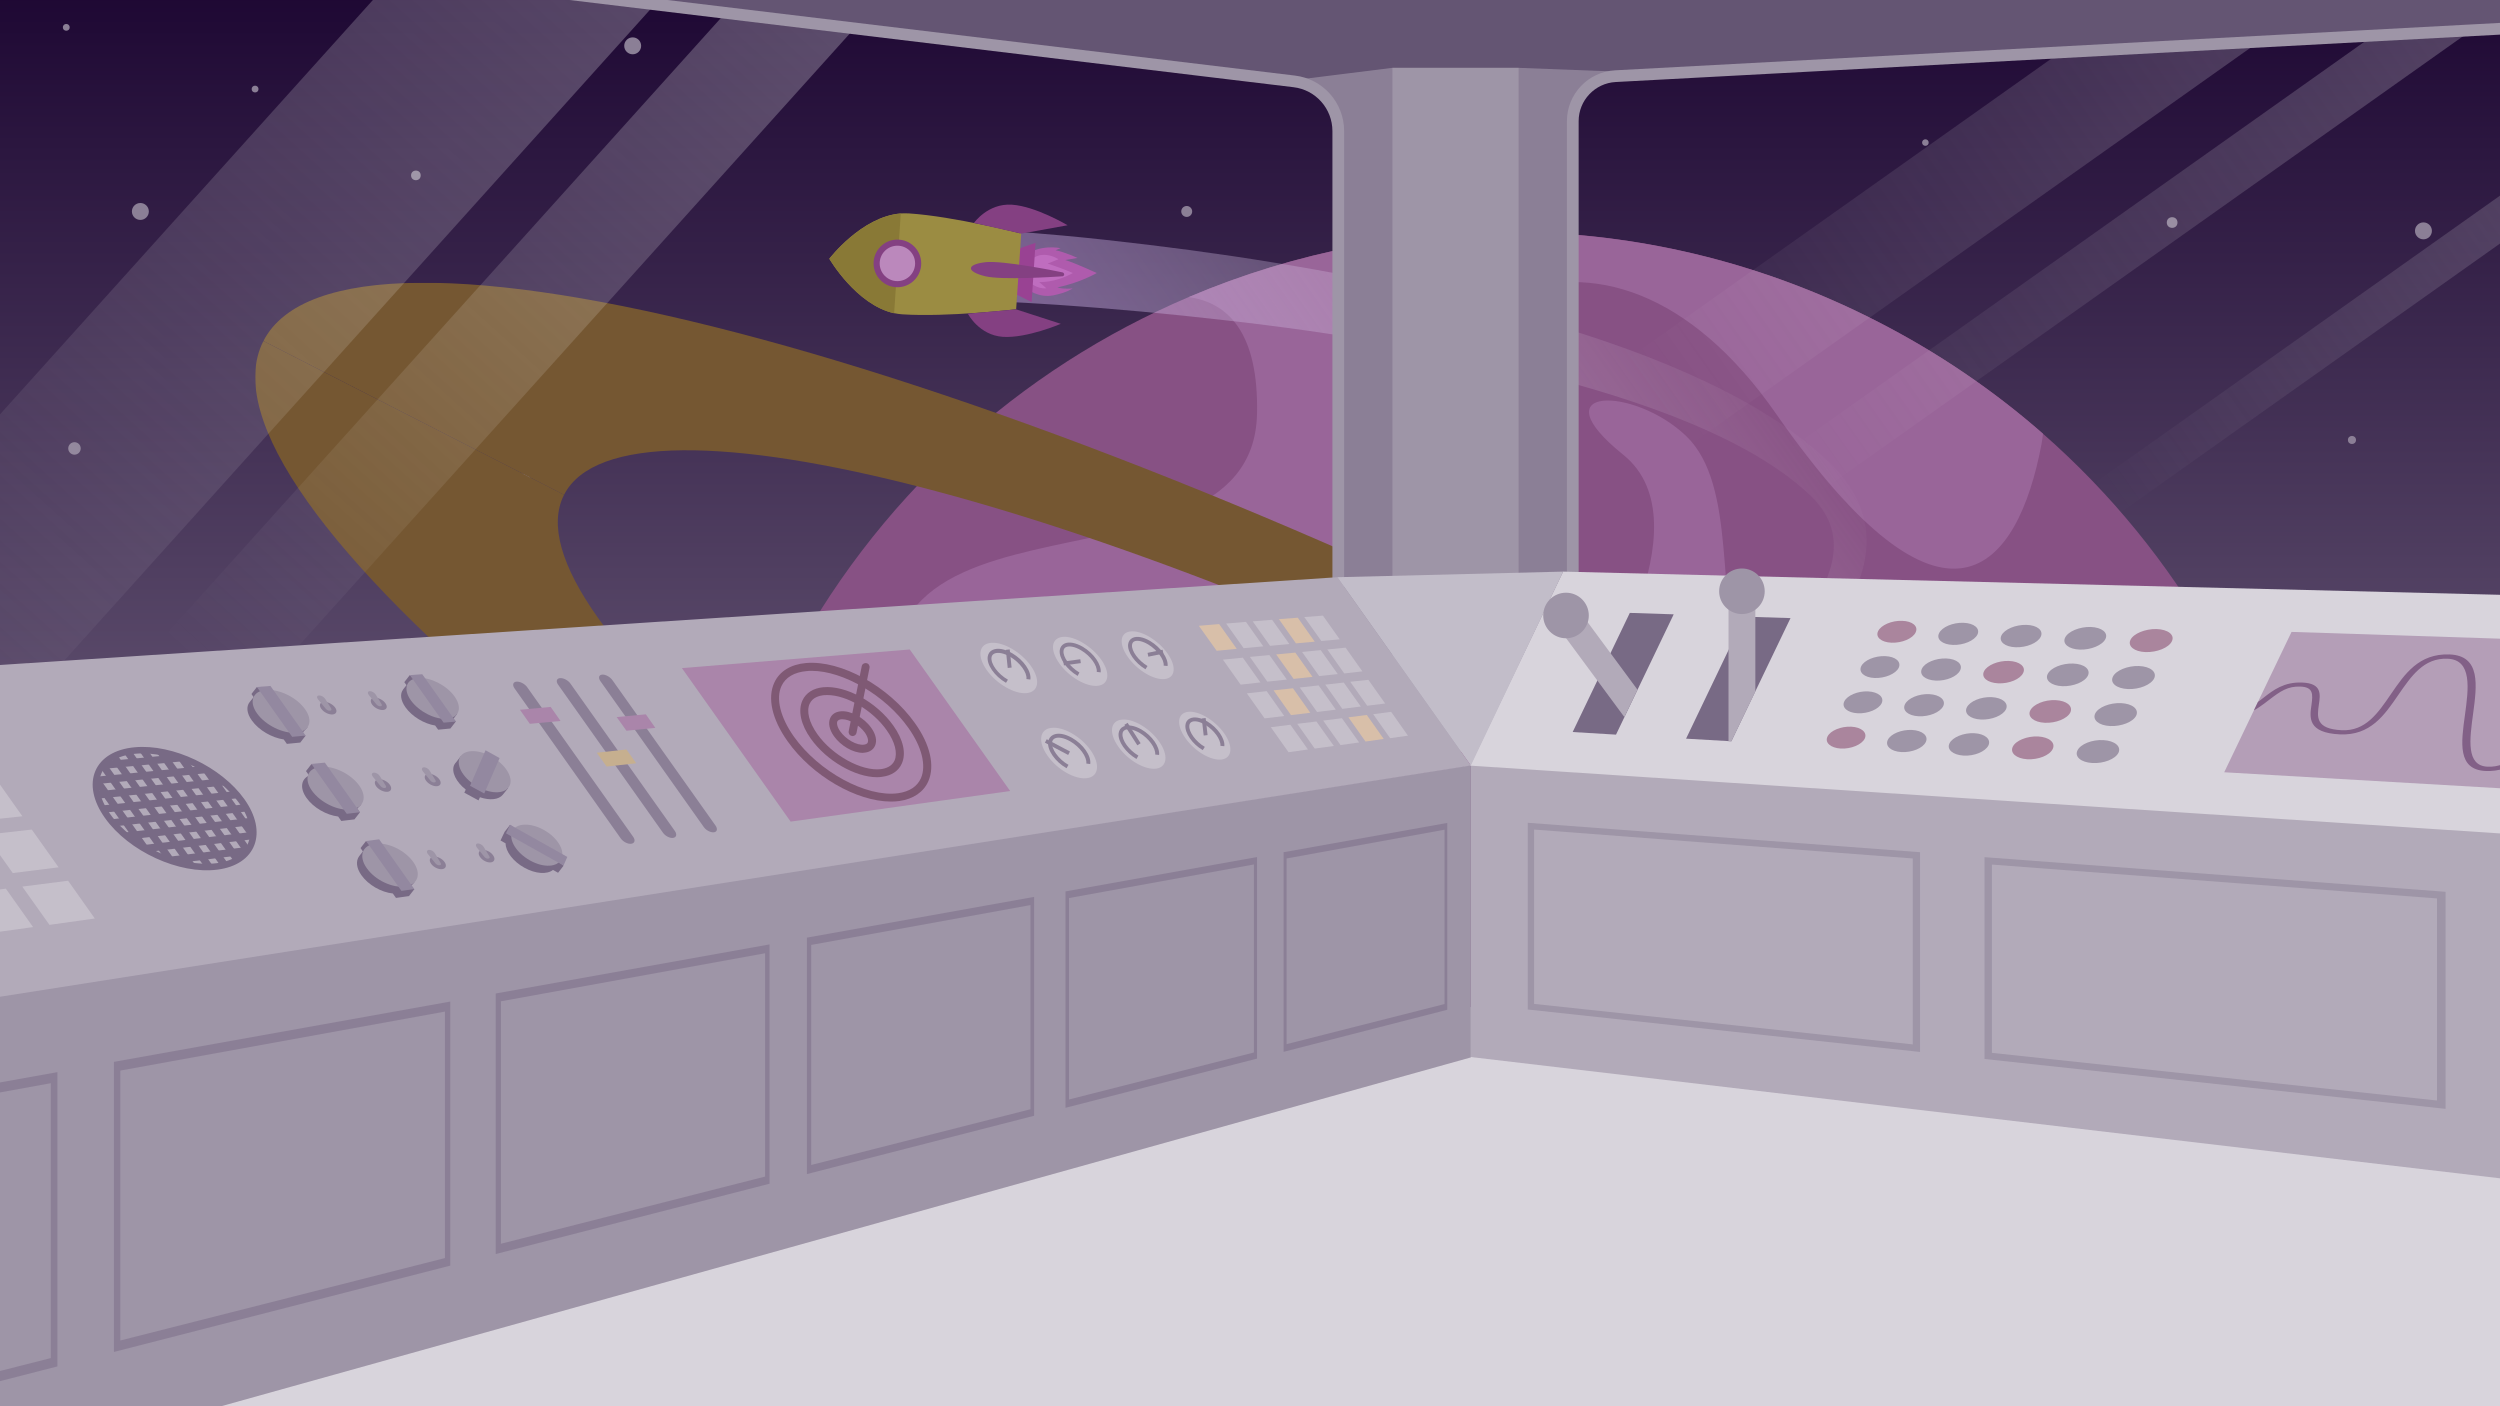 <?xml version="1.0" encoding="utf-8"?>
<!-- Generator: Adobe Illustrator 26.0.3, SVG Export Plug-In . SVG Version: 6.00 Build 0)  -->
<svg version="1.1" xmlns="http://www.w3.org/2000/svg" xmlns:xlink="http://www.w3.org/1999/xlink" x="0px" y="0px"
	 viewBox="0 0 1920 1080" style="enable-background:new 0 0 1920 1080;" xml:space="preserve">
<style type="text/css">
	
		.st0{clip-path:url(#SVGID_00000139996204594082281380000013061035740877845633_);fill:url(#sky_00000119108669697101515460000002789433925535388554_);}
	.st1{clip-path:url(#SVGID_00000139996204594082281380000013061035740877845633_);}
	.st2{fill:#8B7F96;}
	.st3{filter:url(#Adobe_OpacityMaskFilter);}
	.st4{fill:url(#SVGID_00000067197891607016381840000013061434934869162169_);}
	.st5{mask:url(#SVGID_00000040562037448067829580000005084805789800946325_);}
	.st6{fill:#755732;}
	.st7{filter:url(#Adobe_OpacityMaskFilter_00000163044205108915961530000003891651893021745026_);}
	.st8{fill:url(#SVGID_00000071555384117702094320000014336474511661965710_);}
	.st9{mask:url(#SVGID_00000064347999291595191880000010476287010359410106_);}
	.st10{fill:#875184;}
	.st11{fill:#996599;}
	.st12{filter:url(#Adobe_OpacityMaskFilter_00000097466563545219001990000009240018161455345568_);}
	.st13{fill:url(#SVGID_00000173861207502924129080000018043456741613644701_);}
	.st14{mask:url(#SVGID_00000015345910605781471070000017791382711586224044_);fill:#755732;}
	.st15{opacity:0.5;}
	.st16{fill:url(#SVGID_00000152242944063154675440000009609804584252960151_);}
	.st17{fill:#AF5BAD;}
	.st18{fill:#BF6DBF;}
	.st19{fill:#994293;}
	.st20{fill:#9B8C42;}
	.st21{fill:#897936;}
	.st22{fill:#844082;}
	.st23{fill:#BB88BC;}
	.st24{fill:url(#SVGID_00000101103145689325384470000015660146066864567454_);}
	.st25{fill:url(#SVGID_00000158002162108071877680000002011937813374787764_);}
	.st26{fill:url(#SVGID_00000004524131470913204190000005914890565582694050_);}
	.st27{fill:url(#SVGID_00000178919234741475508940000008875147648119869887_);}
	.st28{fill:url(#SVGID_00000123427869991973078760000015995305301129784241_);}
	.st29{clip-path:url(#SVGID_00000139996204594082281380000013061035740877845633_);fill:#645573;}
	.st30{fill:#9E95A7;}
	.st31{clip-path:url(#SVGID_00000139996204594082281380000013061035740877845633_);fill:#D8D4DC;}
	
		.st32{clip-path:url(#SVGID_00000139996204594082281380000013061035740877845633_);fill:none;stroke:#9E95A7;stroke-width:9;stroke-miterlimit:10;}
	.st33{fill:#B2AAB9;}
	.st34{fill:#D8D4DC;}
	.st35{fill:#786A85;}
	.st36{fill:#AA859D;}
	.st37{clip-path:url(#SVGID_00000026874644968782768240000008729036441117404856_);}
	.st38{fill:#B49EB7;}
	.st39{fill:#826087;}
	.st40{fill:#C5BFCA;}
	.st41{clip-path:url(#SVGID_00000049220570422253684170000001589617643363160767_);fill:#AA85AA;}
	.st42{clip-path:url(#SVGID_00000049220570422253684170000001589617643363160767_);}
	.st43{fill:#7F5974;}
	.st44{fill:#D8BFA9;}
	.st45{clip-path:url(#SVGID_00000023974343373693597360000000437940080557841794_);}
	.st46{fill:none;stroke:#786A85;stroke-width:5.679;stroke-miterlimit:10;}
	.st47{fill:#AA85AA;}
	.st48{fill:#C6AF8F;}
	.st49{fill:#9388A0;}
	.st50{fill:#C2BDC9;}
</style>
<g id="outside-space">
</g>
<g id="inside_ship">
	<g>
		<defs>
			<rect id="SVGID_1_" width="1920" height="1080"/>
		</defs>
		<clipPath id="SVGID_00000159462986375945011820000008546169859614417047_">
			<use xlink:href="#SVGID_1_"  style="overflow:visible;"/>
		</clipPath>
		
			<linearGradient id="sky_00000124866462485509431310000014935523226185423000_" gradientUnits="userSpaceOnUse" x1="960" y1="-67.57" x2="960" y2="617.27">
			<stop  offset="0" style="stop-color:#17002D"/>
			<stop  offset="1" style="stop-color:#645573"/>
		</linearGradient>
		
			<rect id="sky" x="-8.8" y="-61.6" style="clip-path:url(#SVGID_00000159462986375945011820000008546169859614417047_);fill:url(#sky_00000124866462485509431310000014935523226185423000_);" width="1937.7" height="1096.9"/>
		<g id="stars" style="clip-path:url(#SVGID_00000159462986375945011820000008546169859614417047_);">
			<circle class="st2" cx="1668.2" cy="170.9" r="4.1"/>
			<circle class="st2" cx="107.8" cy="162.4" r="6.5"/>
			<circle class="st2" cx="231.1" cy="299.5" r="2.3"/>
			<circle class="st2" cx="57.2" cy="344.4" r="4.8"/>
			<circle class="st2" cx="402.5" cy="368.7" r="5.1"/>
			<circle class="st2" cx="319.4" cy="134.7" r="3.7"/>
			<circle class="st2" cx="1806.3" cy="337.9" r="3.1"/>
			<circle class="st2" cx="1478.7" cy="109.5" r="2.5"/>
			<circle class="st2" cx="1861.2" cy="177.3" r="6.5"/>
			<circle class="st2" cx="485.9" cy="35.2" r="6.5"/>
			<circle class="st2" cx="195.9" cy="68.4" r="2.6"/>
			<circle class="st2" cx="50.9" cy="21" r="2.6"/>
			<circle class="st2" cx="911.4" cy="162.4" r="4.2"/>
		</g>
		<g id="planet" style="clip-path:url(#SVGID_00000159462986375945011820000008546169859614417047_);">
			<defs>
				<filter id="Adobe_OpacityMaskFilter" filterUnits="userSpaceOnUse" x="196" y="261.9" width="1958.1" height="1043.3">
					<feColorMatrix  type="matrix" values="1 0 0 0 0  0 1 0 0 0  0 0 1 0 0  0 0 0 1 0"/>
				</filter>
			</defs>
			
				<mask maskUnits="userSpaceOnUse" x="196" y="261.9" width="1958.1" height="1043.3" id="SVGID_00000152263561898079254520000001713869265929070270_">
				<g class="st3">
					
						<linearGradient id="SVGID_00000080206372535986383300000016204232705681491862_" gradientUnits="userSpaceOnUse" x1="1080.253" y1="793.118" x2="1835.663" y2="537.856" gradientTransform="matrix(0.89 0.456 0.456 -0.89 -900.457 429.946)">
						<stop  offset="0" style="stop-color:#FFFFFF"/>
						<stop  offset="0.157" style="stop-color:#FCFCFC"/>
						<stop  offset="0.287" style="stop-color:#F1F1F1"/>
						<stop  offset="0.407" style="stop-color:#E0E0E0"/>
						<stop  offset="0.521" style="stop-color:#C8C8C8"/>
						<stop  offset="0.631" style="stop-color:#A9A9A9"/>
						<stop  offset="0.739" style="stop-color:#828282"/>
						<stop  offset="0.843" style="stop-color:#545454"/>
						<stop  offset="0.943" style="stop-color:#212121"/>
						<stop  offset="1" style="stop-color:#000000"/>
					</linearGradient>
					<polygon style="fill:url(#SVGID_00000080206372535986383300000016204232705681491862_);" points="2242.5,1239 162.1,174.6 
						-45.8,581.1 2034.5,1645.4 					"/>
				</g>
			</mask>
			<g style="mask:url(#SVGID_00000152263561898079254520000001713869265929070270_);">
				<path class="st6" d="M2154.1,1260.5c-61,119.2-547.4-7.7-1086.3-283.5c-539-275.8-926.4-595.9-865.5-715.1l230.9,118.1
					c-46.5,91,249.2,335.4,660.7,545.9c411.4,210.5,782.7,307.4,829.3,216.4L2154.1,1260.5z"/>
			</g>
			<defs>
				
					<filter id="Adobe_OpacityMaskFilter_00000047025780902557693460000017448326568301089670_" filterUnits="userSpaceOnUse" x="533.5" y="178.1" width="1247.7" height="1247.7">
					<feColorMatrix  type="matrix" values="1 0 0 0 0  0 1 0 0 0  0 0 1 0 0  0 0 0 1 0"/>
				</filter>
			</defs>
			
				<mask maskUnits="userSpaceOnUse" x="533.5" y="178.1" width="1247.7" height="1247.7" id="SVGID_00000112634179300967993500000004086449857139724438_">
				<g style="filter:url(#Adobe_OpacityMaskFilter_00000047025780902557693460000017448326568301089670_);">
					
						<radialGradient id="SVGID_00000067209354828104339050000000224669284081407371_" cx="2528.988" cy="483.383" r="889.471" fx="2534.306" fy="484.528" gradientTransform="matrix(0.89 0.456 0.456 -0.89 -900.457 429.946)" gradientUnits="userSpaceOnUse">
						<stop  offset="0.27" style="stop-color:#000000"/>
						<stop  offset="0.361" style="stop-color:#040404"/>
						<stop  offset="0.452" style="stop-color:#101010"/>
						<stop  offset="0.544" style="stop-color:#242424"/>
						<stop  offset="0.636" style="stop-color:#414141"/>
						<stop  offset="0.729" style="stop-color:#656565"/>
						<stop  offset="0.822" style="stop-color:#929292"/>
						<stop  offset="0.913" style="stop-color:#C6C6C6"/>
						<stop  offset="1" style="stop-color:#FFFFFF"/>
					</radialGradient>
					<circle style="fill:url(#SVGID_00000067209354828104339050000000224669284081407371_);" cx="1157.4" cy="801.9" r="763.7"/>
				</g>
			</mask>
			<g style="mask:url(#SVGID_00000112634179300967993500000004086449857139724438_);">
				<path class="st10" d="M1712.7,1086c-156.9,306.7-532.7,428.1-839.3,271.2c-306.7-156.9-428.1-532.7-271.2-839.3
					c69.2-135.3,181.1-234.6,310.8-289.8c164.3-69.9,357.2-69.1,528.5,18.6c46.9,24,89.6,53.2,127.5,86.4
					C1778.8,517,1845.5,826.3,1712.7,1086z"/>
				<path class="st11" d="M1569,333.1c-0.3,2.7-0.6,5.3-1.1,7.9c-18.3,96.7-73.1,164.7-204-23.4
					c-130.9-188.1-309.3-94.5-336.7,125.7c-17.4,139.9-208.9,407.4-319.8,154.2c-110.8-253.2,254.8-120.3,258-279.8
					c1.3-62.9-22.8-85.4-52.4-89.5c164.3-69.9,357.2-69.1,528.5,18.6C1488.4,270.7,1531,299.8,1569,333.1z"/>
				<path class="st11" d="M1220.2,540.6c0,0,92.3-138.4,26.4-191.4s8.3-52.6,48.3-14.4s22.1,129.6,42.9,176.9
					S1220.2,540.6,1220.2,540.6L1220.2,540.6z"/>
			</g>
			<defs>
				
					<filter id="Adobe_OpacityMaskFilter_00000037685514441222451110000017897757557014154661_" filterUnits="userSpaceOnUse" x="202.3" y="217.2" width="1958.1" height="1043.3">
					<feColorMatrix  type="matrix" values="1 0 0 0 0  0 1 0 0 0  0 0 1 0 0  0 0 0 1 0"/>
				</filter>
			</defs>
			
				<mask maskUnits="userSpaceOnUse" x="202.3" y="217.2" width="1958.1" height="1043.3" id="SVGID_00000017486085172055201660000005154414458776673459_">
				<g style="filter:url(#Adobe_OpacityMaskFilter_00000037685514441222451110000017897757557014154661_);">
					
						<linearGradient id="SVGID_00000033360008568864399840000011328238617690138009_" gradientUnits="userSpaceOnUse" x1="893.833" y1="1101.32" x2="2572.904" y2="533.941" gradientTransform="matrix(0.89 0.456 0.456 -0.89 -900.457 429.946)">
						<stop  offset="0" style="stop-color:#FFFFFF"/>
						<stop  offset="0.157" style="stop-color:#FCFCFC"/>
						<stop  offset="0.287" style="stop-color:#F1F1F1"/>
						<stop  offset="0.407" style="stop-color:#E0E0E0"/>
						<stop  offset="0.521" style="stop-color:#C8C8C8"/>
						<stop  offset="0.631" style="stop-color:#A9A9A9"/>
						<stop  offset="0.739" style="stop-color:#828282"/>
						<stop  offset="0.843" style="stop-color:#545454"/>
						<stop  offset="0.943" style="stop-color:#212121"/>
						<stop  offset="1" style="stop-color:#000000"/>
					</linearGradient>
					<polygon style="fill:url(#SVGID_00000033360008568864399840000011328238617690138009_);" points="2335.8,979 309.1,-57.9 
						76.5,396.6 2103.3,1433.5 					"/>
				</g>
			</mask>
			<path style="mask:url(#SVGID_00000017486085172055201660000005154414458776673459_);fill:#755732;" d="M2154.1,1260.5
				c61-119.2-326.5-439.4-865.5-715.1C749.7,269.6,263.3,142.8,202.3,261.9l230.9,118.1c46.5-91,417.8,5.9,829.3,216.4
				c411.4,210.5,707.3,454.9,660.7,545.9L2154.1,1260.5z"/>
		</g>
		<g id="spaceship" style="clip-path:url(#SVGID_00000159462986375945011820000008546169859614417047_);">
			<g class="st15">
				
					<linearGradient id="SVGID_00000165936960641259600970000012289634599579252133_" gradientUnits="userSpaceOnUse" x1="1305.827" y1="188.534" x2="935.348" y2="451.125">
					<stop  offset="0" style="stop-color:#F7F6F6;stop-opacity:0"/>
					<stop  offset="1" style="stop-color:#C1A4DD"/>
				</linearGradient>
				<path style="fill:url(#SVGID_00000165936960641259600970000012289634599579252133_);" d="M783.2,178.2l8.4,0.6l8.2,0.7l16.4,1.4
					c10.9,1,21.8,2.1,32.7,3.3c21.8,2.4,43.5,5,65.2,7.9c10.9,1.5,21.7,3,32.5,4.6c10.8,1.6,21.6,3.3,32.5,5.1
					c21.6,3.5,43.2,7.4,64.7,11.5c21.5,4.2,43,8.8,64.4,13.7c21.4,5,42.7,10.3,63.9,16.3c21.2,6,42.3,12.5,63.2,19.7
					c20.9,7.2,41.6,15.2,62,24.3c20.4,9.1,40.4,19.2,59.6,31.2c9.6,6,19,12.4,28.1,19.5c4.5,3.5,8.9,7.2,13.3,11.1
					c2.2,1.9,4.3,3.9,6.4,5.9l3.1,3.1c1,1,2.1,2.2,3.2,3.3c4.2,4.6,8.1,9.6,11.4,15.2c1.6,2.8,3.2,5.6,4.5,8.6
					c0.7,1.5,1.3,3,1.9,4.5c0.5,1.6,1.1,3.1,1.6,4.7c1.9,6.3,3,12.9,3.1,19.5c0.2,6.5-0.6,13-1.9,19.1c-2.8,12.3-7.9,23.4-13.9,33.4
					c-6.1,10-13.1,19.1-20.6,27.6c-15,16.9-31.8,31.6-49.2,45c-17.4,13.5-35.6,25.8-54.1,37.3c-9.3,5.8-18.6,11.4-28.1,16.8
					c-9.5,5.4-19,10.6-28.7,15.7c-19.3,10.1-38.8,19.7-58.7,28.4c9.5-5.3,18.8-10.9,28-16.5c9.3-5.6,18.4-11.4,27.5-17.3
					c9.1-5.9,18.1-11.8,27-18c8.9-6.1,17.7-12.3,26.4-18.7c8.7-6.4,17.2-13,25.6-19.7c8.4-6.7,16.6-13.6,24.6-20.7
					c8-7.1,15.7-14.5,23-22c7.4-7.6,14.4-15.4,20.8-23.6c6.4-8.2,12.1-16.7,16.8-25.5c4.6-8.8,8.1-17.9,9.6-26.9
					c1.5-9,0.8-17.7-2.1-25.6c-0.3-1-0.8-2-1.2-3c-0.5-1-0.9-1.9-1.4-2.9c-1-1.9-2.1-3.8-3.4-5.6c-2.5-3.6-5.4-7.1-8.7-10.3
					c-0.9-0.8-1.6-1.6-2.6-2.4l-2.8-2.5c-1.9-1.6-3.8-3.3-5.8-4.9c-3.9-3.2-8-6.2-12.2-9.2c-8.4-5.9-17.2-11.3-26.2-16.3
					c-18.2-10-37.4-18.6-57-26.2c-39.4-15.2-80.4-26.8-122-36.6c-41.6-9.7-83.7-17.6-126.1-24.1c-21.2-3.3-42.4-6.3-63.7-9
					c-10.6-1.4-21.3-2.6-32-3.8c-10.7-1.2-21.3-2.4-32-3.5c-21.4-2.2-42.8-4.2-64.2-5.9c-10.7-0.9-21.4-1.6-32.1-2.4l-16-1l-8-0.5
					l-7.8-0.4L783.2,178.2z"/>
			</g>
			<g>
				<g>
					<path class="st17" d="M784.4,218.8c4.8,4.3,14,10.2,24.7,8s14.7-5.3,14.7-5.3s-7.2,0.8-11.7-0.8c17.6-3.6,30.2-11,30.2-11
						s-16.8-7.8-24.2-10l9.4-1.6c0,0-9.4-4.4-16.8-5.9l3.8-1.6c0,0-16.4-3.6-28.4,6.5C773.8,207.1,780.4,215.1,784.4,218.8z"/>
					<path class="st18" d="M824,209.7c-14.3,7.8-25.9,6.9-25.9,6.9l5.5,4.8c-7,0.7-12.7-4.2-15-6.5c-2.3-2.3-3.4-4.5-3.2-6.6
						c0.2-2.8,2.5-5.5,4.4-7.3c3.3-3.1,7-4.9,10.4-5.2c5.4-0.5,10.2,1.7,12.7,3.3l-8.3,3.3C807.7,203.4,819.8,207.7,824,209.7z"/>
				</g>
				<polygon class="st19" points="795.3,186.5 792.3,232 775.4,223.6 777.5,192.6 				"/>
				<path class="st20" d="M698.1,163.9c34.9,2.3,86.2,15.5,86.2,15.5l-3.9,58.1c0,0-52.7,6.2-87.5,3.9c-2.1-0.1-4.2-0.5-6.3-0.9
					c-29.1-6.4-49.7-41.8-49.7-41.8s24.7-32.4,54.9-34.8C693.8,163.8,696,163.8,698.1,163.9z"/>
				<path class="st21" d="M691.8,164l-5.1,76.6c-29.1-6.4-49.7-41.8-49.7-41.8S661.6,166.4,691.8,164z"/>
				<circle class="st22" cx="689.2" cy="202.3" r="18.3"/>
				<circle class="st23" cx="689.2" cy="202.3" r="13.6"/>
				<path class="st22" d="M743.3,240.9c0,0,8.5,16.5,26.9,17.8c18.4,1.2,44.5-10,44.5-10l-34.3-11.1L743.3,240.9z"/>
				<path class="st22" d="M748,171.2c0,0,10.7-15.2,29.1-14c18.4,1.2,42.8,15.8,42.8,15.8l-35.5,6.4L748,171.2z"/>
				<path class="st22" d="M817.3,210.8L817.3,210.8c-0.1,0.8-0.7,1.4-1.4,1.4c-7.7,0.5-45.9,3-59.1,0c-3.1-0.7-11.3-3.1-11.1-6.2
					c0.2-3.2,8.6-4.4,11.8-4.7c13.5-1.1,51.1,6.3,58.6,7.9C816.8,209.4,817.3,210.1,817.3,210.8z"/>
			</g>
		</g>
		<g id="r-reflection" style="clip-path:url(#SVGID_00000159462986375945011820000008546169859614417047_);">
			
				<linearGradient id="SVGID_00000112602371133542550060000005130090973421645741_" gradientUnits="userSpaceOnUse" x1="1097.251" y1="-1382.899" x2="1097.251" y2="-422.837" gradientTransform="matrix(0.289 0.408 -0.7 0.496 658.102 72.772)">
				<stop  offset="0" style="stop-color:#FFFFFF;stop-opacity:0.3"/>
				<stop  offset="1" style="stop-color:#F7F6F6;stop-opacity:0"/>
			</linearGradient>
			<polygon style="fill:url(#SVGID_00000112602371133542550060000005130090973421645741_);" points="1163.9,436.7 1116.7,370.2 
				1898.7,-184.1 1945.9,-117.5 			"/>
			
				<linearGradient id="SVGID_00000122711542813540396050000004420008087582116285_" gradientUnits="userSpaceOnUse" x1="1446.696" y1="-1464.56" x2="1446.696" y2="-494.648" gradientTransform="matrix(0.143 0.202 -0.7 0.496 830.699 316.284)">
				<stop  offset="0" style="stop-color:#FFFFFF;stop-opacity:0.3"/>
				<stop  offset="1" style="stop-color:#F7F6F6;stop-opacity:0"/>
			</linearGradient>
			<polygon style="fill:url(#SVGID_00000122711542813540396050000004420008087582116285_);" points="1272.7,466.5 1249.3,433.6 
				2031.3,-120.6 2054.6,-87.7 			"/>
			
				<linearGradient id="SVGID_00000065051582916386762150000007454706992174079622_" gradientUnits="userSpaceOnUse" x1="2420.665" y1="-1535.145" x2="2420.665" y2="-266.019" gradientTransform="matrix(0.106 0.15 -0.7 0.496 868.017 368.934)">
				<stop  offset="0" style="stop-color:#FFFFFF;stop-opacity:0.3"/>
				<stop  offset="0.658" style="stop-color:#F7F6F6;stop-opacity:0"/>
			</linearGradient>
			<polygon style="fill:url(#SVGID_00000065051582916386762150000007454706992174079622_);" points="1405.6,551.7 1388.2,527.2 
				2170.2,-27.1 2187.5,-2.6 			"/>
		</g>
		<g id="l-reflection" style="clip-path:url(#SVGID_00000159462986375945011820000008546169859614417047_);">
			
				<linearGradient id="SVGID_00000142155043413346354040000011211821350934200763_" gradientUnits="userSpaceOnUse" x1="108.911" y1="-285.783" x2="108.911" y2="983.343" gradientTransform="matrix(0.743 0.669 -0.574 0.638 288.616 -43.317)">
				<stop  offset="0" style="stop-color:#FFFFFF;stop-opacity:0.3"/>
				<stop  offset="0.846" style="stop-color:#F7F6F6;stop-opacity:0"/>
			</linearGradient>
			<polygon style="fill:url(#SVGID_00000142155043413346354040000011211821350934200763_);" points="-64.6,633.9 -185.9,524.8 
				455.3,-187.7 576.6,-78.5 			"/>
			
				<linearGradient id="SVGID_00000094618003808387683390000012991159955559644092_" gradientUnits="userSpaceOnUse" x1="78.472" y1="-331.659" x2="78.472" y2="937.466" gradientTransform="matrix(0.372 0.335 -0.574 0.638 464.574 115.046)">
				<stop  offset="0" style="stop-color:#FFFFFF;stop-opacity:0.3"/>
				<stop  offset="0.725" style="stop-color:#F7F6F6;stop-opacity:0"/>
			</linearGradient>
			<polygon style="fill:url(#SVGID_00000094618003808387683390000012991159955559644092_);" points="55.6,689.1 -5,634.5 
				636.2,-77.9 696.8,-23.3 			"/>
		</g>
		<polygon id="ceiling" style="clip-path:url(#SVGID_00000159462986375945011820000008546169859614417047_);fill:#645573;" points="
			-118.3,-71.5 1027.7,66.5 1207.9,60.3 1977.7,19.1 1977.7,-71.5 		"/>
		<g id="post_2_" style="clip-path:url(#SVGID_00000159462986375945011820000008546169859614417047_);">
			<path id="post_1_" class="st2" d="M990.1,62l79.2-9.9h96.9l109.6,4.2c0,0-42.3,3.1-54,10.2c-4.8,3-13.9,18-13.9,18v478.3
				l-180.2-12.3V96.1c0,0-7.3-19.1-12.2-23.6C1010.5,67.9,990.1,62,990.1,62z"/>
			<g id="post">
				<polygon class="st30" points="1069.4,52.1 1166.3,52.1 1166.3,583.2 1069.4,570.2 				"/>
			</g>
		</g>
		<path id="floor" style="clip-path:url(#SVGID_00000159462986375945011820000008546169859614417047_);fill:#D8D4DC;" d="
			M-202.2,1164.2c8-2.7,1311.7-393.1,1311.7-393.1l886.8,105.7l-18.6,273.7L-202.2,1164.2z"/>
		
			<path id="r-window" style="clip-path:url(#SVGID_00000159462986375945011820000008546169859614417047_);fill:none;stroke:#9E95A7;stroke-width:9;stroke-miterlimit:10;" d="
			M1977.7,526.3L1207.9,493V93c0-18.3,14.4-33.5,32.7-34.5l737.1-39.5V526.3z"/>
		
			<path id="l-window" style="clip-path:url(#SVGID_00000159462986375945011820000008546169859614417047_);fill:none;stroke:#9E95A7;stroke-width:9;stroke-miterlimit:10;" d="
			M-205.2,600.1L992.9,486.6c19.8-1.9,34.9-18.5,34.9-38.3V100.7c0-19.5-14.5-35.9-33.9-38.2L-204.3-81.8
			c-22.9-2.8-43.1,15.1-43.1,38.2v605.4C-247.3,584.5-227.8,602.2-205.2,600.1z"/>
		<g id="control_panel" style="clip-path:url(#SVGID_00000159462986375945011820000008546169859614417047_);">
			<g>
				<polygon class="st33" points="3038.9,1036.8 1129.5,811.8 1129.5,587.4 3038.9,712.5 				"/>
				<g>
					<path class="st30" d="M1474.6,807.9l-301.3-32.6V631.9l301.3,22.6V807.9z M1178.2,771l290.8,31.1V659.3l-290.8-22.2V771z"/>
				</g>
				<g>
					<path class="st30" d="M1878.2,851.6l-354.1-38.3v-155l354.1,26.6V851.6z M1529.8,808.6l341.8,36.6V690L1529.8,664V808.6z"/>
				</g>
				<g>
					<path class="st30" d="M2358.9,903.6l-422.2-45.7V689.3l422.2,31.7V903.6z M1943.5,852.9l407.4,43.6v-170l-407.4-31.1V852.9z"/>
				</g>
				<g>
					<path class="st30" d="M2941.1,966.6l-511.9-55.4v-185l511.9,38.4V966.6z M2437.4,905.8l494,52.9V770.8l-494-37.7V905.8z"/>
				</g>
			</g>
			<g>
				<polygon class="st30" points="1129.6,812.1 -338.6,1221.9 -338.6,817.6 1129.6,587.5 				"/>
				<g>
					<g>
						<path class="st2" d="M44.1,1049.4l-324.9,83.4V881.6l324.9-58.2V1049.4z M-274.5,1122.7L39,1043V831.9l-313.6,57V1122.7z"/>
					</g>
					<g>
						<path class="st2" d="M345.8,972l-258.3,66.3V815.5l258.3-46.3V972z M92.4,1029.5l249.3-63.3V776.9L92.4,822.2V1029.5z"/>
					</g>
					<g>
						<path class="st2" d="M591,909.1l-210.3,54V763L591,725.3V909.1z M384.7,955.2l202.9-51.6V732.1L384.7,769V955.2z"/>
					</g>
					<g>
						<path class="st2" d="M794.2,856.9l-174.5,44.8V720.1l174.5-31.3V856.9z M623,894.7l168.4-42.8V695.1L623,725.7V894.7z"/>
					</g>
					<g>
						<path class="st2" d="M965.4,813l-147.1,37.8V684.6l147.1-26.4V813z M821,844.4l142-36.1V663.9l-142,25.8V844.4z"/>
					</g>
					<g>
						<path class="st2" d="M1111.5,775.5l-125.7,32.3V654.5l125.7-22.5V775.5z M988.1,801.9l121.3-30.8V637.2l-121.3,22.1V801.9z"/>
					</g>
				</g>
			</g>
			<g id="r-control-panel">
				<polygon class="st34" points="3038.8,484.5 1200.5,439 1129,588 2932.2,706.7 				"/>
				<polygon class="st35" points="1241.1,564.2 1207.8,562.2 1251.7,470.7 1285.4,471.8 				"/>
				<polygon class="st35" points="1329.7,569.3 1294.9,567.3 1339.8,473.6 1375.1,474.7 				"/>
				<g>
					<g>
						<path class="st36" d="M1471.2,485.7c-2.2,4.7-10.5,8.2-18.5,7.9c-7.9-0.3-12.6-4.3-10.3-8.9c2.2-4.6,10.4-8.2,18.4-7.9
							C1468.8,477,1473.5,481,1471.2,485.7z"/>
						<path class="st30" d="M1518.7,487.3c-2.3,4.7-10.7,8.3-18.9,8c-8.1-0.3-12.9-4.3-10.6-9c2.2-4.7,10.6-8.3,18.8-8
							C1516.1,478.6,1520.9,482.6,1518.7,487.3z"/>
						<path class="st30" d="M1567.3,489c-2.3,4.8-10.9,8.4-19.3,8.1c-8.3-0.3-13.2-4.4-10.9-9.1s10.8-8.3,19.2-8.1
							C1564.6,480.1,1569.6,484.2,1567.3,489z"/>
						<path class="st30" d="M1617,490.7c-2.3,4.8-11.2,8.5-19.7,8.2c-8.5-0.3-13.6-4.4-11.3-9.2c2.3-4.8,11.1-8.4,19.6-8.2
							C1614.2,481.8,1619.3,485.9,1617,490.7z"/>
						<path class="st36" d="M1668,492.5c-2.3,4.9-11.4,8.6-20.2,8.3c-8.7-0.3-13.9-4.5-11.6-9.4c2.3-4.8,11.3-8.5,20-8.3
							C1665.1,483.4,1670.4,487.6,1668,492.5z"/>
					</g>
					<g>
						<path class="st30" d="M1439.7,520.7c-7.9-0.3-12.5-4.4-10.3-9c2.2-4.6,10.4-8.1,18.4-7.8c8,0.3,12.6,4.3,10.4,9
							C1455.9,517.5,1447.7,521,1439.7,520.7z"/>
						<path class="st30" d="M1426.7,547.8c-7.9-0.4-12.5-4.5-10.3-9.1c2.2-4.6,10.4-8.1,18.3-7.7c7.9,0.4,12.6,4.4,10.4,9.1
							C1442.9,544.7,1434.6,548.2,1426.7,547.8z"/>
						<path class="st36" d="M1413.7,574.9c-7.9-0.5-12.4-4.6-10.2-9.2c2.2-4.6,10.4-8,18.3-7.6c7.9,0.4,12.5,4.5,10.3,9.2
							C1429.8,571.9,1421.6,575.3,1413.7,574.9z"/>
					</g>
					<g>
						<path class="st30" d="M1486.6,522.7c-8.1-0.4-12.8-4.4-10.6-9.1c2.2-4.7,10.6-8.2,18.7-7.9c8.2,0.3,13,4.4,10.7,9.1
							C1503.2,519.5,1494.8,523.1,1486.6,522.7z"/>
						<path class="st30" d="M1473.5,550.1c-8.1-0.4-12.8-4.5-10.5-9.2s10.6-8.2,18.7-7.8c8.1,0.4,12.9,4.5,10.7,9.2
							C1490,547.1,1481.6,550.5,1473.5,550.1z"/>
						<path class="st30" d="M1460.3,577.6c-8.1-0.5-12.7-4.6-10.5-9.3s10.6-8.1,18.6-7.7c8.1,0.4,12.9,4.6,10.6,9.3
							C1476.8,574.6,1468.4,578,1460.3,577.6z"/>
					</g>
					<g>
						<path class="st36" d="M1534.6,524.8c-8.3-0.4-13.2-4.5-10.9-9.2s10.8-8.3,19.1-8c8.4,0.3,13.3,4.5,11,9.2
							C1551.6,521.6,1543,525.2,1534.6,524.8z"/>
						<path class="st30" d="M1521.3,552.6c-8.3-0.4-13.1-4.6-10.8-9.3c2.3-4.7,10.8-8.3,19.1-7.9c8.3,0.4,13.2,4.6,11,9.3
							C1538.3,549.5,1529.6,553,1521.3,552.6z"/>
						<path class="st30" d="M1508,580.3c-8.2-0.5-13.1-4.7-10.8-9.4s10.8-8.2,19-7.8c8.3,0.4,13.2,4.7,10.9,9.4
							S1516.3,580.8,1508,580.3z"/>
					</g>
					<g>
						<path class="st30" d="M1583.8,527c-8.5-0.4-13.5-4.6-11.2-9.3c2.3-4.8,11-8.4,19.6-8.1c8.6,0.3,13.6,4.5,11.3,9.3
							C1601.2,523.7,1592.4,527.3,1583.8,527z"/>
						<path class="st36" d="M1570.4,555.1c-8.5-0.4-13.5-4.7-11.2-9.4c2.3-4.8,11-8.4,19.5-8c8.5,0.4,13.6,4.6,11.3,9.5
							C1587.7,551.9,1578.9,555.5,1570.4,555.1z"/>
						<path class="st36" d="M1556.9,583.1c-8.4-0.5-13.4-4.8-11.1-9.6s11-8.3,19.5-7.9c8.5,0.5,13.5,4.7,11.2,9.6
							S1565.4,583.6,1556.9,583.1z"/>
					</g>
					<g>
						<path class="st30" d="M1634.2,529.2c-8.7-0.4-13.9-4.6-11.5-9.5c2.3-4.8,11.3-8.5,20-8.2c8.8,0.3,14,4.6,11.7,9.5
							C1652,525.9,1643,529.6,1634.2,529.2z"/>
						<path class="st30" d="M1620.6,557.6c-8.7-0.4-13.8-4.7-11.5-9.6c2.3-4.8,11.2-8.4,19.9-8c8.7,0.4,13.9,4.7,11.6,9.6
							C1638.3,554.4,1629.3,558,1620.6,557.6z"/>
						<path class="st30" d="M1606.9,586c-8.7-0.5-13.8-4.8-11.4-9.7c2.3-4.8,11.2-8.4,19.9-7.9c8.7,0.5,13.9,4.8,11.6,9.7
							C1624.6,583,1615.6,586.5,1606.9,586z"/>
					</g>
				</g>
				<g>
					<defs>
						<polygon id="SVGID_00000158710309156313781320000004345580069521953409_" points="2055,613.2 1708.2,593.1 1759.9,485.3 
							2110.9,496.7 						"/>
					</defs>
					<clipPath id="SVGID_00000100340700240981952630000013255840821440454275_">
						<use xlink:href="#SVGID_00000158710309156313781320000004345580069521953409_"  style="overflow:visible;"/>
					</clipPath>
					<g style="clip-path:url(#SVGID_00000100340700240981952630000013255840821440454275_);">
						<polygon class="st38" points="2055,613.2 1708.2,593.1 1759.9,485.3 2110.9,496.7 						"/>
					</g>
					<g style="clip-path:url(#SVGID_00000100340700240981952630000013255840821440454275_);">
						<path class="st39" d="M1908.6,592.1c-21.3-1.2-18.5-21.6-15.5-43.1c2.7-19.9,5.8-42.4-13.4-43.1
							c-18.3-0.7-27.7,13.2-37.8,27.8c-10.6,15.5-21.5,31.4-44.9,30.3c-24.9-1.2-23.2-13-21.8-22.5c1.2-8.5,1.4-13.8-8.4-14.2
							c-9.8-0.4-15.5,3.6-24,10.1c-10.1,7.8-22.7,17.6-49.9,16.2c-9.2-0.4-15.7-2.6-19.5-6.4c-11-11.2,6.2-33.2,6.9-34.2l5.1,0.7
							c-0.2,0.2-16.9,21.6-7,31.7c3.1,3.1,8.2,4.8,15.9,5.2c23.6,1.1,33.9-6.9,43.9-14.6c7.8-6.1,16-12.4,30-11.8
							c15,0.6,13.9,8.9,12.7,16.9c-1.4,9.6-2.6,18.7,17.5,19.7c18.3,0.9,27.8-13,37.9-27.8c10.5-15.3,21.3-31.2,44.9-30.4
							c24.2,0.9,21.1,23.7,18.1,45.9c-2.6,19.3-5.4,39.4,10.9,40.3c17.5,1,28.6-13.7,39.4-27.8c5.4-7.1,10.5-13.8,16.6-18.9
							c7.4-6.3,15.4-9.1,24.3-8.8c19.7,0.8,17.9,13.7,16.2,26.3c-1.7,12.4-3.3,24.2,13.3,25.1c14.7,0.8,24.2-15.8,33.3-31.8
							c5.5-9.5,11.1-19.4,18.4-26.8c8.9-9,19.1-13.2,31.4-12.7l-1.6,3.3c-20.4-0.7-31.3,18.3-41.9,36.7
							c-10.5,18.4-20.4,35.7-41.2,34.6c-10-0.5-15.9-3.8-18.1-10.1c-1.8-5.1-0.9-11.7,0-18c1.6-11.7,3.1-22.7-11.3-23.3
							c-13.9-0.6-23.9,12.6-33.5,25.2c-5.7,7.4-11.5,15.1-18.5,20.8C1928.3,589.6,1919,592.6,1908.6,592.1z"/>
					</g>
				</g>
				<g>
					<polygon class="st40" points="2328.7,549.1 2189.7,543.3 2210.5,499.9 2350.1,504.4 					"/>
					<polygon class="st40" points="2292.4,624.7 2154.5,616.7 2175.3,573.3 2313.9,580 					"/>
					<polygon class="st40" points="2550.7,558.3 2398.9,552 2420.6,506.7 2573.1,511.6 					"/>
					<polygon class="st40" points="2512.8,637.4 2362.1,628.7 2383.8,583.3 2535.2,590.6 					"/>
					<polygon class="st40" points="2793.9,568.4 2627.5,561.5 2650.2,514.1 2817.4,519.5 					"/>
					<polygon class="st40" points="2754.1,651.3 2589,641.7 2611.7,594.3 2777.6,602.3 					"/>
				</g>
			</g>
			<g id="l-control-panel">
				<polygon class="st33" points="1027.1,443.3 -353.6,533.9 -170.5,792.3 1129.6,587.9 				"/>
				<g>
					<defs>
						<polygon id="SVGID_00000065060510294704341690000012186890823683047353_" points="775.8,607.5 607.2,631 523.7,513.1 
							698.7,498.8 						"/>
					</defs>
					<clipPath id="SVGID_00000081614587431218174810000014337005162210047619_">
						<use xlink:href="#SVGID_00000065060510294704341690000012186890823683047353_"  style="overflow:visible;"/>
					</clipPath>
					<polygon style="clip-path:url(#SVGID_00000081614587431218174810000014337005162210047619_);fill:#AA85AA;" points="
						791.7,613.5 600.3,640.9 504.7,506 704.5,490.4 					"/>
					<g style="clip-path:url(#SVGID_00000081614587431218174810000014337005162210047619_);">
						<g>
							<path class="st43" d="M684.2,615.6c-26.2,0-60.5-19.6-79.4-46.4c-11.9-16.8-15.6-33.2-10.1-45c4-8.7,12.7-14,24.4-15
								c26.9-2.3,63.6,18,83.6,46.2l0,0c11.7,16.4,15.4,32.7,10.3,44.5c-3.6,8.4-11.6,13.8-22.4,15.3
								C688.5,615.5,686.4,615.6,684.2,615.6z M623.3,515.2c-1.2,0-2.5,0-3.7,0.2c-9.6,0.8-16.3,4.8-19.4,11.4
								c-4.5,9.6-0.9,24.2,9.5,38.9c19,26.9,55.7,46.8,80,43.5c8.7-1.2,14.8-5.2,17.6-11.6c4.2-9.7,0.6-24.1-9.6-38.5l0,0
								C680.1,534.1,647.6,515.2,623.3,515.2z"/>
						</g>
						<g>
							<path class="st43" d="M673.6,596.9c-16.8,0-38.8-12.6-50.9-29.6c-7.7-10.8-10-21.5-6.4-29.4c2.7-5.8,8.3-9.4,16-10.1
								c17.3-1.6,40.9,11.3,53.8,29.5l0,0c7.6,10.7,10,21.3,6.5,29.1c-2.5,5.7-7.9,9.3-15.2,10.2
								C676.2,596.8,674.9,596.9,673.6,596.9z M635.3,533.8c-0.8,0-1.7,0-2.5,0.1c-3.8,0.4-8.8,1.8-11,6.6
								c-2.6,5.7-0.4,14.4,5.9,23.3c11.6,16.4,34.1,28.7,48.9,26.9c3.6-0.5,8.3-2,10.4-6.6c2.5-5.7,0.3-14.4-5.9-23.1
								C670.2,545.4,650.2,533.8,635.3,533.8z"/>
						</g>
						<g>
							<path class="st43" d="M662.6,578.2c-7.5,0-16.9-5.4-22.2-12.9c-3.5-5-4.5-10-2.8-13.8c1.3-3,4.1-4.8,7.9-5.2
								c7.7-0.8,18.1,4.8,23.7,12.8l0,0c3.5,4.9,4.5,9.9,2.8,13.7c-1.3,2.9-4.1,4.8-7.7,5.2C663.7,578.1,663.1,578.2,662.6,578.2z
								 M647,552.4c-0.3,0-0.6,0-0.9,0c-1.5,0.2-2.5,0.7-3,1.6c-0.6,1.3-0.3,4.1,2.2,7.7c4.4,6.2,12.7,10.9,18.2,10.2
								c1.5-0.2,2.5-0.7,2.9-1.6c0.6-1.3,0.3-4.1-2.2-7.7C660,556.9,652.4,552.4,647,552.4z"/>
						</g>
					</g>
					<g style="clip-path:url(#SVGID_00000081614587431218174810000014337005162210047619_);">
						<path class="st43" d="M654.8,565.3c-0.2,0-0.4,0-0.6-0.1c-1.7-0.3-2.7-1.9-2.4-3.6l10-49.9c0.3-1.7,1.9-2.7,3.6-2.4
							c1.7,0.3,2.7,1.9,2.4,3.6l-10,49.9C657.5,564.3,656.2,565.3,654.8,565.3z"/>
					</g>
				</g>
				<g>
					<polygon class="st44" points="920.7,480.6 936.3,479.3 949.8,498.3 934.4,499.8 					"/>
					<polygon class="st40" points="941.7,478.9 956.9,477.6 970.2,496.4 955.1,497.8 					"/>
					<polygon class="st40" points="962.1,477.2 977,476 990.2,494.6 975.4,496 					"/>
					<polygon class="st44" points="982.2,475.5 996.7,474.4 1009.7,492.8 995.3,494.1 					"/>
					<polygon class="st40" points="1001.7,473.9 1016,472.8 1028.9,491 1014.8,492.3 					"/>
					<polygon class="st40" points="939.2,506.6 954.5,505.1 968,524.1 952.8,525.8 					"/>
					<polygon class="st40" points="959.9,504.5 974.9,503.1 988.3,521.9 973.3,523.5 					"/>
					<polygon class="st44" points="980.1,502.6 994.8,501.2 1008,519.8 993.5,521.4 					"/>
					<polygon class="st40" points="1000,500.7 1014.3,499.3 1027.4,517.7 1013.1,519.2 					"/>
					<polygon class="st40" points="1019.4,498.8 1033.4,497.4 1046.3,515.6 1032.4,517.2 					"/>
					<polygon class="st40" points="957.6,532.5 972.8,530.8 986.3,549.9 971.2,551.7 					"/>
					<polygon class="st44" points="978.1,530.2 993,528.6 1006.3,547.4 991.5,549.2 					"/>
					<polygon class="st40" points="998.2,528 1012.7,526.4 1025.9,545 1011.5,546.8 					"/>
					<polygon class="st40" points="1017.8,525.8 1032,524.2 1045.1,542.6 1030.9,544.4 					"/>
					<polygon class="st40" points="1037,523.6 1050.9,522.1 1063.8,540.3 1050,542 					"/>
					<polygon class="st40" points="976,558.5 991,556.6 1004.5,575.6 989.6,577.7 					"/>
					<polygon class="st40" points="996.3,555.9 1011,554.1 1024.4,572.9 1009.7,574.9 					"/>
					<polygon class="st40" points="1016.2,553.4 1030.6,551.6 1043.8,570.2 1029.5,572.2 					"/>
					<polygon class="st44" points="1035.6,550.9 1049.7,549.1 1062.7,567.5 1048.7,569.5 					"/>
					<polygon class="st40" points="1054.6,548.5 1068.4,546.7 1081.3,565 1067.6,566.9 					"/>
				</g>
				<g>
					<polygon class="st40" points="-280.9,579 -239.1,575.6 -217,606.7 -258.5,610.6 					"/>
					<polygon class="st40" points="-224.6,574.4 -184.3,571.1 -162.6,601.7 -202.6,605.4 					"/>
					<polygon class="st40" points="-170.3,569.9 -131.4,566.8 -110.1,596.8 -148.7,600.4 					"/>
					<polygon class="st40" points="-118,565.7 -80.5,562.6 -59.5,592.1 -96.8,595.6 					"/>
					<polygon class="st40" points="-67.5,561.5 -31.2,558.5 -10.7,587.6 -46.6,590.9 					"/>
					<polygon class="st40" points="-250.6,621.8 -209.2,617.8 -187.1,648.9 -228.2,653.4 					"/>
					<polygon class="st40" points="-194.8,616.4 -154.9,612.5 -133.2,643.1 -172.9,647.4 					"/>
					<polygon class="st40" points="-141.1,611.2 -102.6,607.4 -81.3,637.5 -119.5,641.6 					"/>
					<polygon class="st40" points="-89.3,606.1 -52.1,602.5 -31.2,632.1 -68.1,636.1 					"/>
					<polygon class="st40" points="-39.3,601.3 -3.4,597.8 17.2,626.9 -18.4,630.7 					"/>
					<polygon class="st40" points="-220.3,664.5 -179.3,659.9 -157.2,691.1 -197.9,696.1 					"/>
					<polygon class="st40" points="-165.1,658.3 -125.6,653.9 -103.9,684.5 -143.1,689.4 					"/>
					<polygon class="st40" points="-111.9,652.4 -73.8,648.1 -52.5,678.2 -90.3,682.8 					"/>
					<polygon class="st40" points="-60.6,646.6 -23.8,642.5 -2.9,672 -39.4,676.6 					"/>
					<polygon class="st40" points="-11.1,641.1 24.4,637.1 45,666.1 9.8,670.5 					"/>
					<polygon class="st40" points="-190,707.3 -149.4,702.1 -127.3,733.3 -167.6,738.9 					"/>
					<polygon class="st40" points="-135.3,700.3 -96.2,695.3 -74.5,725.9 -113.4,731.3 					"/>
					<polygon class="st40" points="-82.7,693.6 -45,688.8 -23.7,718.9 -61.1,724.1 					"/>
					<polygon class="st40" points="-31.9,687.1 4.5,682.5 25.4,712 -10.7,717 					"/>
					<polygon class="st40" points="17.1,680.9 52.3,676.4 72.8,705.4 38,710.3 					"/>
				</g>
				<g>
					<g>
						<path class="st40" d="M791.7,511.4c7.5,10.6,6.1,19.9-3.1,20.9c-9.3,1-23.2-7-30.8-17.7c-7.6-10.8-6.1-20.1,3.4-20.9
							C770.6,492.9,784.2,500.8,791.7,511.4z"/>
						<g>
							<path class="st2" d="M772.6,524.4c-8.9-5.1-15.1-14.1-14-20.3c0.4-2.3,1.7-4.1,3.8-5c3.7-1.7,9.2-0.8,15,2.6
								c8.7,5.1,14.9,13.9,13.9,20.2l-3-0.4c0.7-4.9-5-12.7-12.5-17.1c-4.8-2.8-9.4-3.7-12.2-2.4c-1.2,0.6-1.9,1.5-2.1,2.8
								c-0.8,5,5,12.9,12.6,17.2L772.6,524.4z"/>
						</g>
						<g>
							
								<rect x="772.7" y="499" transform="matrix(0.995 -0.104 0.104 0.995 -48.255 82.927)" class="st2" width="3" height="14"/>
						</g>
					</g>
					<g>
						<path class="st40" d="M845.6,506.4c7.3,10.3,6.2,19.4-2.6,20.3c-8.8,0.9-22.1-6.8-29.5-17.3c-7.4-10.5-6.1-19.5,2.9-20.3
							C825.2,488.4,838.3,496.2,845.6,506.4z"/>
						<g>
							<path class="st2" d="M827.6,519.1c-8.5-5-14.5-13.7-13.7-19.8c0.3-2.3,1.6-4,3.5-5c3.5-1.7,8.8-0.7,14.3,2.5
								c8.4,5,14.3,13.6,13.6,19.6l-3-0.4c0.6-4.8-4.9-12.4-12.1-16.6c-4.5-2.7-8.9-3.6-11.5-2.4c-1.1,0.5-1.7,1.4-1.9,2.7
								c-0.7,4.8,4.9,12.5,12.2,16.8L827.6,519.1z"/>
						</g>
						<g>
							
								<rect x="816.6" y="507.3" transform="matrix(0.991 -0.135 0.135 0.991 -61.059 115.576)" class="st2" width="13.1" height="3"/>
						</g>
					</g>
					<g>
						<path class="st40" d="M896.6,501.8c7.1,10,6.2,18.8-2.1,19.7c-8.4,0.9-21.1-6.7-28.3-16.9c-7.2-10.2-6.1-19,2.4-19.7
							C877,484.2,889.5,491.7,896.6,501.8z"/>
						<g>
							<path class="st2" d="M879.7,514c-8.2-4.9-14-13.3-13.3-19.2c0.3-2.2,1.5-4,3.4-4.9c3.3-1.6,8.4-0.7,13.7,2.5
								c8,4.8,13.9,13.2,13.2,19.1l-3-0.3c0.5-4.6-4.9-12-11.8-16.2c-4.3-2.6-8.5-3.5-10.8-2.4c-1,0.5-1.5,1.3-1.7,2.6
								c-0.6,4.7,4.9,12.1,11.9,16.3L879.7,514z"/>
						</g>
						<g>
							
								<rect x="881.4" y="500.4" transform="matrix(0.979 -0.204 0.204 0.979 -83.655 191.315)" class="st2" width="11.8" height="3"/>
						</g>
					</g>
					<g>
						<path class="st40" d="M837.6,576.2c7.5,10.6,6.3,20.2-2.7,21.4c-9.1,1.3-22.8-6.4-30.4-17.2s-6.2-20.4,3-21.4
							C816.7,557.9,830.1,565.6,837.6,576.2z"/>
						<g>
							<path class="st2" d="M819.1,590c-8.8-5-15-13.9-14.1-20.3c0.3-2.4,1.7-4.3,3.8-5.3c3.6-1.8,9-0.9,14.6,2.3
								c8.6,4.9,14.8,13.8,13.9,20.1l-3-0.4c0.6-5.1-5.1-12.9-12.5-17.1c-4.6-2.6-9.1-3.5-11.7-2.2c-1.2,0.6-1.9,1.6-2.1,3
								c-0.7,5.1,5,13,12.6,17.3L819.1,590z"/>
						</g>
						<g>
							
								<rect x="810.8" y="563.4" transform="matrix(0.467 -0.884 0.884 0.467 -74.199 1024.013)" class="st2" width="3" height="20.2"/>
						</g>
					</g>
					<g>
						<path class="st40" d="M890.2,569.5c7.3,10.3,6.3,19.6-2.2,20.8c-8.6,1.2-21.7-6.3-29.1-16.8c-7.4-10.5-6.3-19.8,2.5-20.8
							C870.1,551.6,882.9,559.2,890.2,569.5z"/>
						<g>
							<path class="st2" d="M872.8,582.9c-8.4-4.9-14.4-13.5-13.7-19.7c0.3-2.4,1.5-4.2,3.6-5.2c3.4-1.7,8.6-0.8,13.9,2.2
								c8.3,4.8,14.2,13.4,13.6,19.6l-3-0.3c0.5-4.9-5-12.5-12.1-16.7c-4.4-2.5-8.6-3.4-11.1-2.2c-1.1,0.6-1.8,1.5-1.9,2.9
								c-0.6,5,5,12.6,12.2,16.8L872.8,582.9z"/>
						</g>
						<g>
							
								<rect x="868.2" y="554.3" transform="matrix(0.843 -0.538 0.538 0.843 -166.639 556.547)" class="st2" width="3" height="18.6"/>
						</g>
					</g>
					<g>
						<path class="st40" d="M940.1,563.1c7.1,10,6.3,19-1.8,20.2c-8.2,1.1-20.7-6.2-27.9-16.4c-7.2-10.2-6.3-19.2,2-20.2
							C920.6,545.7,933,553.1,940.1,563.1z"/>
						<g>
							<path class="st2" d="M923.7,576.1c-8.1-4.7-13.9-13.2-13.3-19.2c0.2-2.3,1.4-4.2,3.4-5.1c3.2-1.6,8.2-0.8,13.3,2.2
								c7.9,4.7,13.8,13.1,13.2,19.1l-3-0.3c0.4-4.8-5-12.2-11.8-16.2c-4.2-2.5-8.2-3.3-10.4-2.1c-1,0.5-1.6,1.4-1.7,2.8
								c-0.5,4.8,5,12.3,11.9,16.3L923.7,576.1z"/>
						</g>
						<g>
							
								<rect x="923.1" y="551.8" transform="matrix(0.994 -0.113 0.113 0.994 -56.967 107.598)" class="st2" width="3" height="13.2"/>
						</g>
					</g>
				</g>
				<g>
					<defs>
						<path id="SVGID_00000044162981448237513010000018330086852052901760_" d="M185.7,615.3c17.1,24.1,8.8,46.5-19,50.1
							c-28.4,3.7-66.3-13.6-84.1-38.7c-17.8-25.1-8.1-47.6,21-50.3C132.1,573.7,168.6,591.2,185.7,615.3z"/>
					</defs>
					<clipPath id="SVGID_00000128456886247090270530000000519111577813196443_">
						<use xlink:href="#SVGID_00000044162981448237513010000018330086852052901760_"  style="overflow:visible;"/>
					</clipPath>
					<g style="clip-path:url(#SVGID_00000128456886247090270530000000519111577813196443_);">
						<g>
							<line class="st46" x1="56.8" y1="574.9" x2="128.6" y2="676.2"/>
							<line class="st46" x1="69.2" y1="573.8" x2="140.7" y2="674.6"/>
							<line class="st46" x1="81.5" y1="572.6" x2="152.7" y2="673.1"/>
							<line class="st46" x1="93.8" y1="571.5" x2="164.6" y2="671.5"/>
							<line class="st46" x1="105.9" y1="570.4" x2="176.4" y2="670"/>
							<line class="st46" x1="117.8" y1="569.4" x2="188" y2="668.4"/>
							<line class="st46" x1="129.7" y1="568.3" x2="199.6" y2="666.9"/>
							<line class="st46" x1="141.5" y1="567.2" x2="211.1" y2="665.4"/>
						</g>
						<g>
							<line class="st46" x1="166.6" y1="579.3" x2="50" y2="590.5"/>
							<line class="st46" x1="173.8" y1="589.4" x2="57.5" y2="601"/>
							<line class="st46" x1="180.9" y1="599.5" x2="64.9" y2="611.6"/>
							<line class="st46" x1="188.1" y1="609.6" x2="72.4" y2="622.1"/>
							<line class="st46" x1="195.2" y1="619.7" x2="79.9" y2="632.7"/>
							<line class="st46" x1="202.4" y1="629.8" x2="87.4" y2="643.2"/>
							<line class="st46" x1="209.5" y1="639.8" x2="94.8" y2="653.7"/>
							<line class="st46" x1="216.7" y1="649.9" x2="102.3" y2="664.3"/>
						</g>
					</g>
					
						<use xlink:href="#SVGID_00000044162981448237513010000018330086852052901760_"  style="overflow:visible;fill:none;stroke:#786A85;stroke-width:5;stroke-miterlimit:10;"/>
				</g>
				<g>
					<path class="st2" d="M548.3,639.2L548.3,639.2c2.5-0.3,3-2.7,1.2-5.2l-79.2-111.7c-1.8-2.5-5.3-4.4-7.8-4.2h0
						c-2.6,0.2-3.2,2.4-1.4,5l79.5,112.2C542.4,637.8,545.9,639.5,548.3,639.2z"/>
					<path class="st2" d="M517,643.5L517,643.5c2.5-0.4,3.1-2.7,1.3-5.3L438.1,525c-1.8-2.6-5.4-4.4-8-4.2l0,0
						c-2.6,0.2-3.3,2.5-1.5,5l80.6,113.8C511,642.1,514.5,643.9,517,643.5z"/>
					<path class="st2" d="M484.9,648L484.9,648c2.6-0.4,3.2-2.8,1.4-5.3l-81.4-114.9c-1.8-2.6-5.5-4.5-8.2-4.3l0,0
						c-2.7,0.2-3.4,2.5-1.6,5.1L476.8,644C478.7,646.6,482.3,648.4,484.9,648z"/>
					<polygon class="st47" points="430.5,553.7 406.9,555.9 399.3,545.1 422.9,542.9 					"/>
					<polygon class="st48" points="488.6,586.2 465.9,588.7 458.3,578.1 481.1,575.6 					"/>
					<polygon class="st47" points="503.3,559 481.1,561.2 473.6,550.7 496,548.6 					"/>
				</g>
				<g>
					<path class="st35" d="M351.2,548.1l-3.5-2.2c-0.5-1.8-1.4-3.6-2.8-5.6c-5-7.1-14.3-12.6-22.6-14l-2.3-3.2l-5.3-4.6l-4.2,5.4
						l1.7,2.3l-2.7,3.4c0,0,0,0,0,0.1l0,0l0,0c-2.4,3.2-1.9,8.1,1.9,13.5c5.1,7.2,14.5,12.7,22.8,14l2.3,3.2l9.4-0.9l4.2-5.4
						l-1.8-2.1L351.2,548.1z"/>
					<g>
						<path class="st30" d="M349.1,534.9c6.1,8.6,3.6,16.2-5.6,17.1c-9.3,0.9-21.8-5.5-28-14.2s-3.5-16.4,5.8-17.1
							C330.6,520,343.1,526.4,349.1,534.9z"/>
						<polygon class="st49" points="350.1,554.2 340.7,555 314.8,518.5 324.3,517.8 						"/>
					</g>
					<path class="st35" d="M390.3,605.2l-2.6-1.7c-0.8-4.5-4.2-9.5-9.4-13.6l1-2.4l-10.7-5.9l-1,2.4c-4.1-1.4-8-1.9-11.2-1.4
						l-2.6-1.7l-3.8,4.9c0,0,0,0,0,0l-0.4,0.4l0,0c-0.3,0.4-0.6,0.9-0.8,1.3c-2.4,5.3,1.5,13.1,8.9,18.9l-1.1,2.4l10.9,5.9l1.1-2.4
						c7.6,2.6,14.5,1.9,17.6-2l0,0L390.3,605.2z"/>
					<g>
						<path class="st30" d="M391.5,603.2c-2.8,6.5-13.6,7.1-24.3,1.2c-10.7-5.8-17.1-15.9-14.2-22.4c2.9-6.4,13.8-6.9,24.4-1
							C388,586.9,394.3,596.8,391.5,603.2z"/>
						<polygon class="st49" points="371.9,609.4 361,603.5 372.9,576.2 383.7,582.2 						"/>
					</g>
					<path class="st35" d="M431.4,663.7l0.1-0.2l-1.3-0.7l-2.6-2c-0.4-6-5.9-13.3-14.2-17.9c-5.1-2.9-10.4-4.2-14.7-4.1l-7-5.3
						l-4.2,5.4l-3.1,6.6l3.9,2.2c0,6.2,5.7,13.9,14.4,18.7c8.6,4.8,17.5,5.3,22,1.7l3.9,2.2l4.2-5.4L431.4,663.7z"/>
					<g>
						<path class="st30" d="M417.7,637.4c10.4,5.8,16.4,15.8,13.5,22.2c-2.9,6.5-13.7,7.1-24.2,1.2c-10.5-5.9-16.6-15.9-13.6-22.4
							C396.4,632,407.3,631.6,417.7,637.4z"/>
						<polygon class="st49" points="435.7,658.1 432.8,664.7 388.6,640 391.7,633.4 						"/>
					</g>
				</g>
				<g>
					<path class="st35" d="M232.9,562.1l3.3-3.6L233,556c-0.5-1.9-1.5-3.8-2.9-5.9c-4.9-6.9-13.9-12.4-22.4-14.2l-3.6-2.9l-0.6-0.8
						l-0.4,0l-5.8-4.6l-4.2,5.4l1.7,2.4l-3,3.7l0,0c-2.8,3.4-2.4,8.6,1.6,14.2c5.3,7.5,15.4,13.3,24.5,14.6l2.4,3.4l10.3-1l4.2-5.4
						l-3-0.7C232.2,563.6,232.6,562.9,232.9,562.1z"/>
					<g>
						<path class="st30" d="M234.3,544.7c6.4,9,3.4,17-6.7,18c-10.2,0.9-23.7-5.7-30.2-14.8s-3.3-17.2,6.9-18
							C214.6,529.1,228,535.7,234.3,544.7z"/>
						<polygon class="st49" points="234.7,564.9 224.4,565.9 197.3,527.6 207.7,526.8 						"/>
					</g>
					<path class="st35" d="M274.5,620.9l3-3.1l-2.7-2.2c-0.4-2.2-1.5-4.5-3.2-6.9c-5-7-14.1-12.5-22.7-14l-2.8-2.3l-0.9-1.3
						l-0.6,0.1l-5.4-4.4l-4.2,5.4l2.4,3.4c-6.2,2.8-7.3,9.7-2,17.2c5.3,7.5,15.3,13.2,24.3,14.3l2.4,3.4l10.1-1.2l4.2-5.4l-2-2.8
						C274.5,621,274.5,620.9,274.5,620.9z"/>
					<g>
						<path class="st30" d="M275.9,603.3c6.4,9,3.5,17.2-6.4,18.4c-10,1.2-23.4-5.3-29.9-14.4c-6.5-9.1-3.5-17.4,6.6-18.4
							C256.3,587.9,269.5,594.4,275.9,603.3z"/>
						<polygon class="st49" points="276.5,623.8 266.3,625 239.2,586.7 249.5,585.7 						"/>
					</g>
					<path class="st35" d="M316,680.1l2.3-2.5l-1.6-1.4c-0.1-2.7-1.2-5.8-3.4-9c-5.1-7.2-14.6-12.7-23.3-13.9l-1.3-1.1L287,650
						l-1,0.1l-4.9-4.2l-4.2,5.4l1.8,2.6l-2.9,3.7l0,0c-2.6,3.6-2.2,9,1.8,14.6c5.3,7.5,15.3,13.1,24.1,14l2.4,3.4l10-1.4l4.2-5.4
						l-3.2-0.9C315.4,681.3,315.7,680.7,316,680.1z"/>
					<g>
						<path class="st30" d="M317.4,662c6.4,9,3.7,17.4-6.1,18.8c-9.8,1.4-23.1-4.8-29.6-14s-3.6-17.6,6.3-18.8
							C298,646.7,311,653,317.4,662z"/>
						<polygon class="st49" points="318.2,682.8 308.3,684.2 281.1,645.9 291.2,644.6 						"/>
					</g>
				</g>
				<g>
					<g>
						<path class="st2" d="M296,540.1c1.9,2.6,1.1,4.9-1.8,5.2c-2.9,0.2-6.7-1.7-8.5-4.3s-1-5,1.8-5.2
							C290.3,535.6,294.2,537.5,296,540.1z"/>
						<path class="st30" d="M292.8,540.4c0,0,1.4,1.8-0.6,2c-2,0.2-3.3-1.7-3.3-1.7l-5.6-6.8c-1.2-1.5-1-3,0.6-3.1l0,0
							c1.6-0.1,3.7,1.1,4.7,2.7L292.8,540.4z"/>
					</g>
					<g>
						<path class="st2" d="M337.4,598.5c1.9,2.6,1.1,5-1.7,5.3c-2.8,0.3-6.6-1.6-8.5-4.2s-1.1-5,1.7-5.3
							C331.7,594,335.5,595.9,337.4,598.5z"/>
						<path class="st30" d="M334.2,598.8c0,0,1.4,1.8-0.6,2.1c-2,0.2-3.2-1.6-3.2-1.6l-5.6-6.8c-1.2-1.5-1-3,0.6-3.2h0
							c1.5-0.2,3.7,1,4.6,2.6L334.2,598.8z"/>
					</g>
					<g>
						<path class="st2" d="M378.7,656.9c1.9,2.6,1.1,5-1.6,5.4c-2.8,0.4-6.5-1.4-8.4-4.1c-1.9-2.6-1.1-5.1,1.6-5.4
							C373.1,652.4,376.9,654.2,378.7,656.9z"/>
						<path class="st30" d="M375.6,657.3c0,0,1.4,1.8-0.6,2.1c-2,0.3-3.2-1.6-3.2-1.6l-5.5-6.8c-1.2-1.5-1-3,0.5-3.2l0,0
							c1.5-0.2,3.6,1,4.6,2.5L375.6,657.3z"/>
					</g>
				</g>
				<g>
					<g>
						<path class="st2" d="M257.4,543.4c1.9,2.7,1,5-1.9,5.3c-2.9,0.3-6.9-1.7-8.8-4.4c-1.9-2.7-1-5,1.9-5.3
							C251.6,538.8,255.5,540.8,257.4,543.4z"/>
						<path class="st30" d="M254.1,543.7c0,0,1.4,1.9-0.7,2.1c-2.1,0.2-3.4-1.7-3.4-1.7l-5.7-6.9c-1.3-1.6-1-3,0.7-3.1l0,0
							c1.6-0.1,3.8,1.1,4.8,2.7L254.1,543.7z"/>
					</g>
					<g>
						<path class="st2" d="M299.4,602.7c1.9,2.7,1.1,5.1-1.8,5.4c-2.9,0.3-6.8-1.6-8.7-4.2c-1.9-2.7-1.1-5.1,1.8-5.4
							C293.6,598.1,297.5,600,299.4,602.7z"/>
						<path class="st30" d="M296.1,603.1c0,0,1.4,1.9-0.7,2.1c-2,0.2-3.3-1.7-3.3-1.7l-5.7-6.9c-1.3-1.6-1-3,0.6-3.2l0,0
							c1.6-0.2,3.8,1.1,4.7,2.6L296.1,603.1z"/>
					</g>
					<g>
						<path class="st2" d="M341.4,662c1.9,2.7,1.1,5.1-1.7,5.5c-2.8,0.4-6.7-1.4-8.6-4.1s-1.1-5.1,1.8-5.5
							C335.7,657.5,339.5,659.3,341.4,662z"/>
						<path class="st30" d="M338.2,662.4c0,0,1.4,1.9-0.6,2.1c-2,0.3-3.3-1.6-3.3-1.6l-5.6-6.9c-1.3-1.5-1-3.1,0.6-3.3h0
							c1.6-0.2,3.7,1,4.7,2.6L338.2,662.4z"/>
					</g>
				</g>
			</g>
			<polygon class="st50" points="1027.1,443.3 1200.5,439 1129.6,587.9 			"/>
		</g>
		<g id="sticks" style="clip-path:url(#SVGID_00000159462986375945011820000008546169859614417047_);">
			<g>
				<polygon class="st33" points="1348.1,531.1 1329.7,569.3 1327.5,569.3 1327.5,454.1 1348.1,454.1 				"/>
				<circle class="st30" cx="1337.8" cy="454.1" r="17.5"/>
			</g>
			<g>
				<polygon class="st33" points="1257.6,529.7 1247.5,550.7 1194.4,478.8 1211,466.6 				"/>
				<circle class="st30" cx="1202.7" cy="472.7" r="17.5"/>
			</g>
		</g>
	</g>
</g>
</svg>
